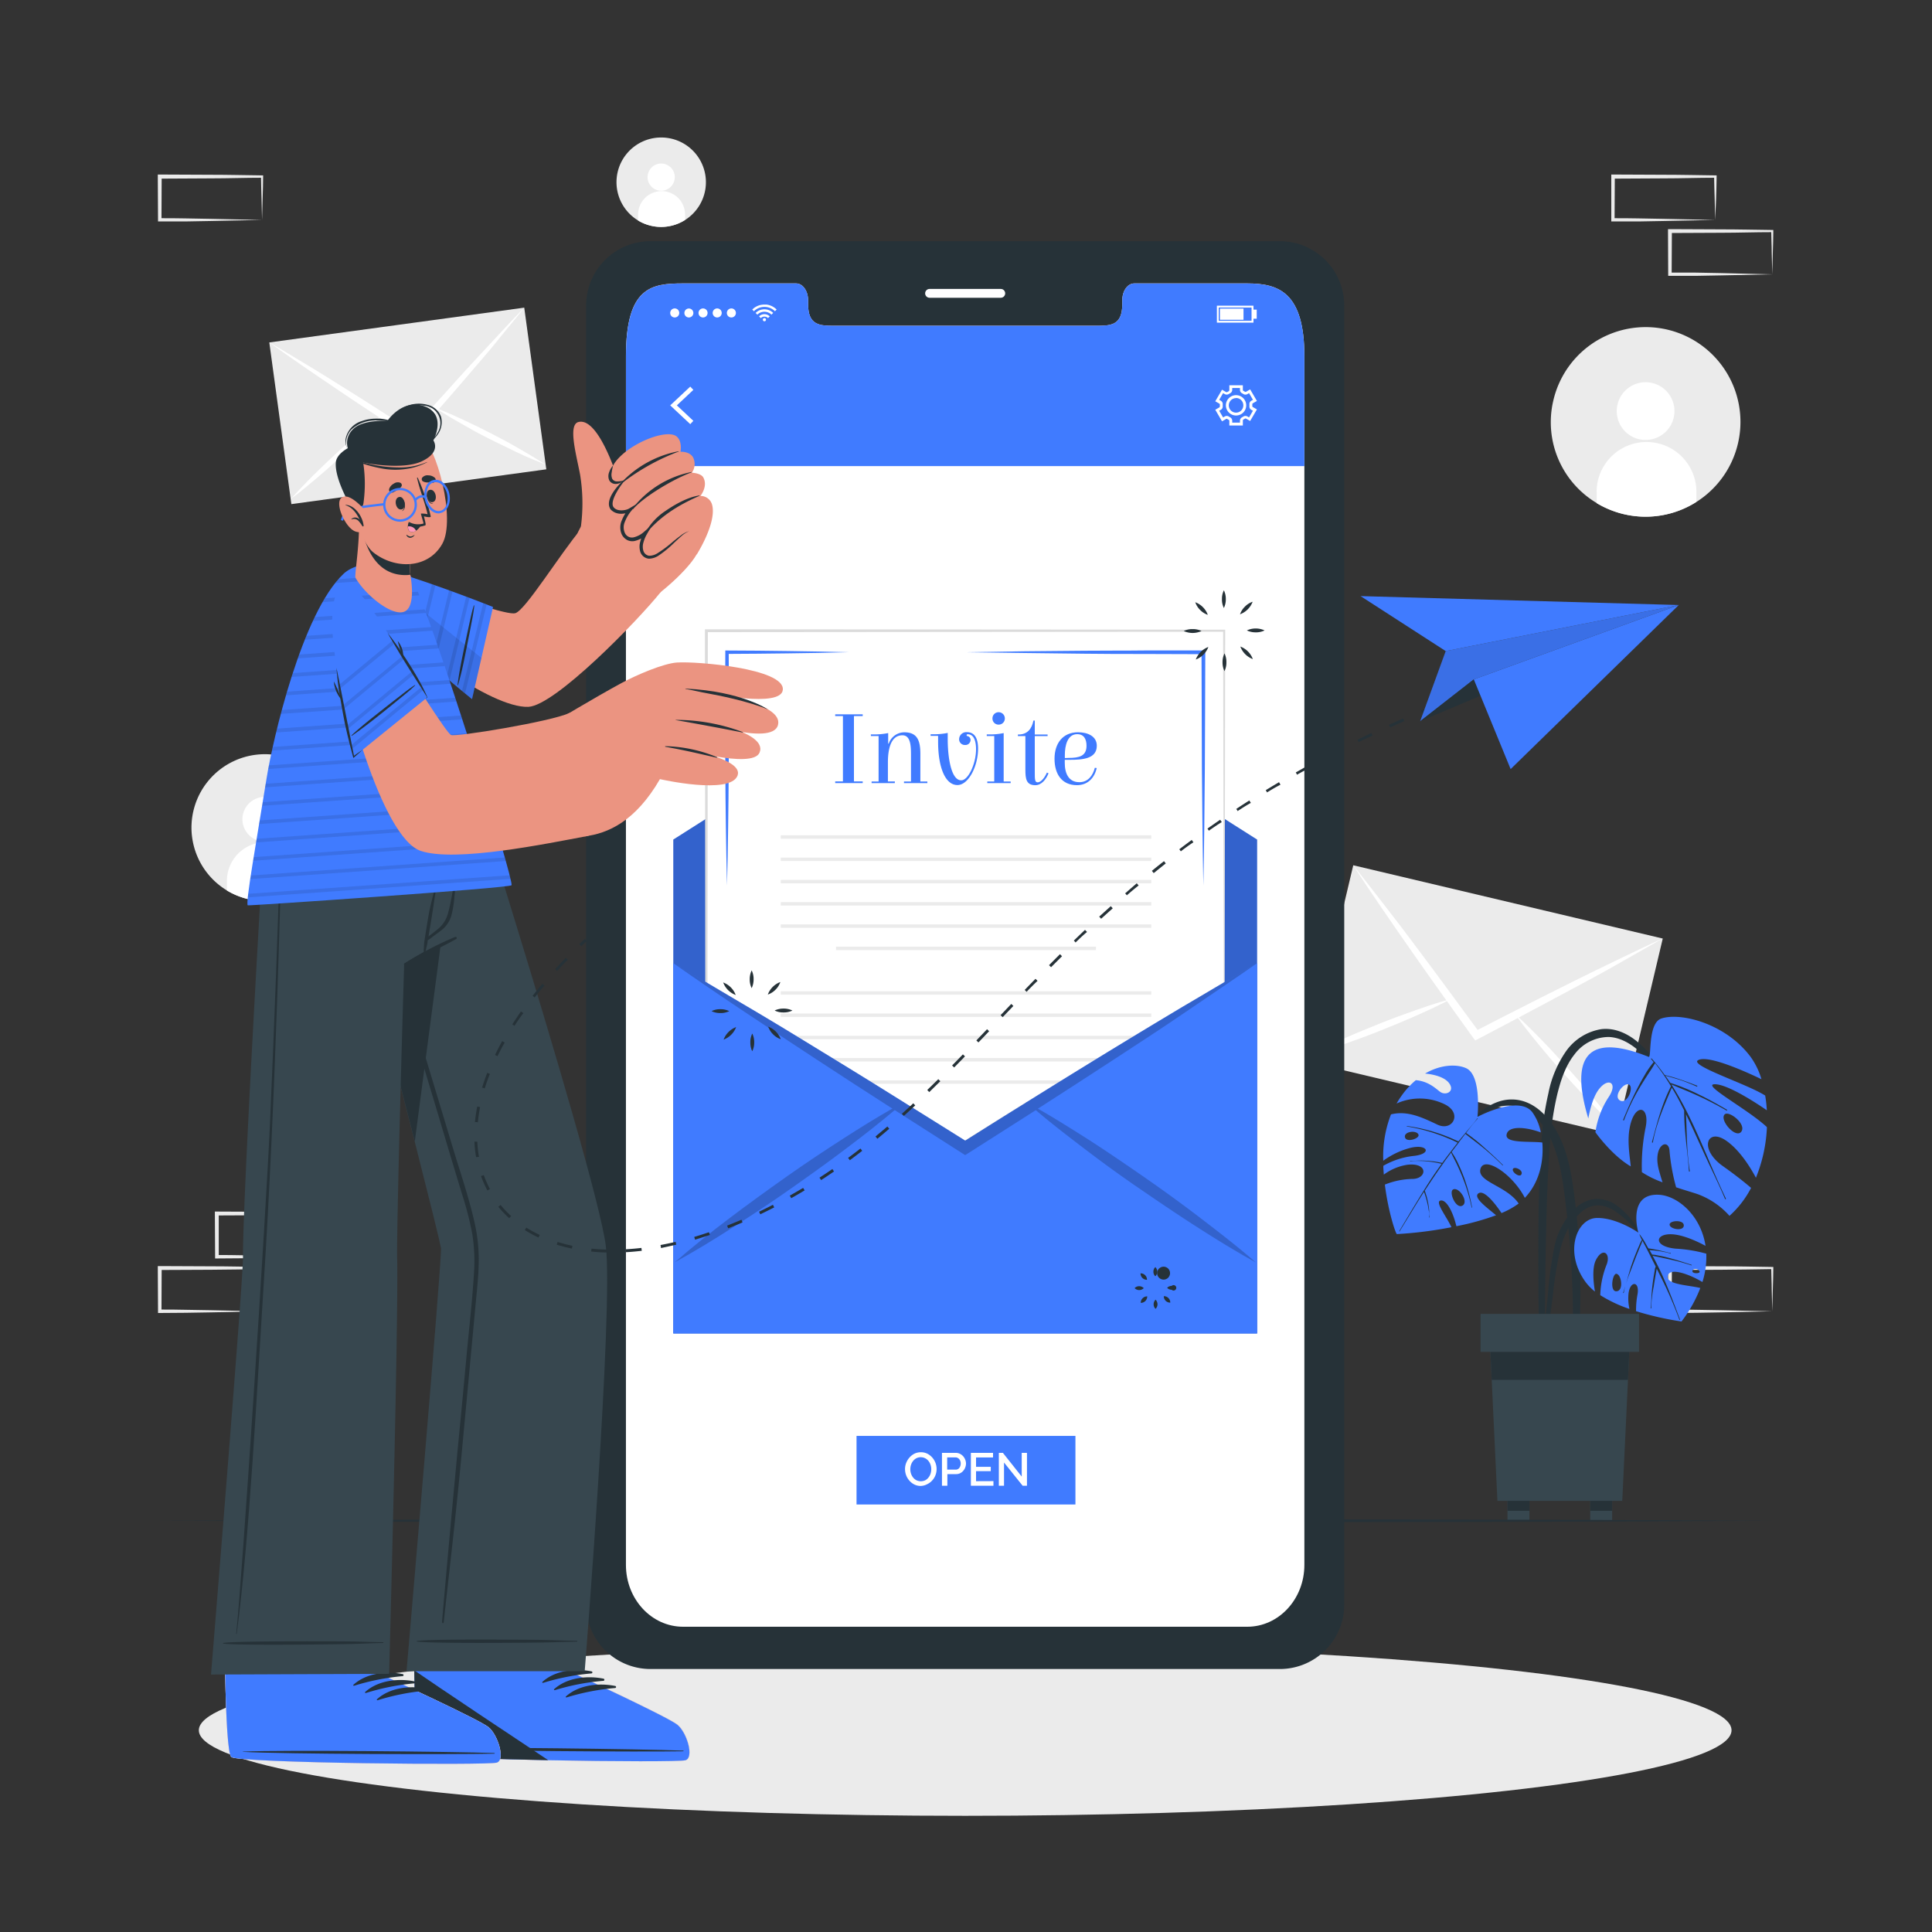 <svg xmlns="http://www.w3.org/2000/svg" viewBox="0 0 500 500"><rect x="0" y="0" width="500" height="500" fill="#333333" stroke="none"/><g id="freepik--background-complete--inject-38"><rect x="72.24" y="83.94" width="66.59" height="42.23" transform="translate(-13.23 15.22) rotate(-7.77)" style="fill:#ebebeb"></rect><path d="M135.68,79.64c-2.32,2.91-4.7,5.72-7,8.59s-4.76,5.65-7.15,8.45-5,5.82-7.52,8.7l-.23.28q-3.33,3.81-6.7,7.63l-.33.36-.41-.26c-2.84-1.85-5.66-3.7-8.49-5.57a2.49,2.49,0,0,1-.3-.19c-3.2-2.11-6.4-4.23-9.59-6.39s-6.1-4.12-9.14-6.21-6.07-4.21-9.08-6.4c3.13,1.8,6.23,3.71,9.33,5.57s6.21,3.8,9.31,5.74q5.16,3.21,10.32,6.53h0q3.87,2.46,7.73,5c2-2.29,4.07-4.58,6.12-6.84,0,0,0,0,0,0,2.73-3,5.45-6.06,8.2-9.06q3.69-4,7.42-8C130.67,84.88,133.14,82.21,135.68,79.64Z" style="fill:#fff"></path><path d="M98.89,107.41l-.07.08c-.3.34-.61.69-.92,1-1.46,1.62-3,3.19-4.52,4.73-1.88,1.89-3.82,3.72-5.78,5.54s-3.94,3.57-6,5.3-4.1,3.44-6.25,5c1.76-2,3.62-3.94,5.5-5.82s3.83-3.72,5.78-5.54,4-3.59,6-5.32c1.62-1.38,3.27-2.75,5-4.05.39-.31.79-.6,1.19-.9Z" style="fill:#fff"></path><path d="M141,120.16c-2.5-1-4.95-2-7.36-3.17s-4.81-2.32-7.19-3.51-4.73-2.48-7-3.8c-1.89-1.06-3.77-2.16-5.6-3.33l-1.18-.75-.08-.06.1,0,1.39.56c2,.79,3.93,1.67,5.87,2.57,2.43,1.12,4.81,2.31,7.18,3.52s4.73,2.47,7,3.79S138.8,118.68,141,120.16Z" style="fill:#fff"></path><rect x="358.14" y="217.64" width="52.2" height="82.31" transform="translate(43.9 573.09) rotate(-76.68)" style="fill:#ebebeb"></rect><path d="M430.3,242.87c-4,2.33-8,4.51-11.94,6.79s-8,4.4-12,6.56q-6.27,3.39-12.54,6.69l-.39.23L382.31,269l-.54.26-.36-.48q-3.68-5.08-7.31-10.2c-.09-.11-.18-.23-.26-.35-2.76-3.86-5.51-7.72-8.23-11.63-2.6-3.71-5.19-7.47-7.77-11.23s-5.13-7.56-7.63-11.42c2.81,3.47,5.53,7.05,8.29,10.58s5.48,7.13,8.18,10.75q4.51,6,9,12.12s0,0,0,0l6.72,9.15c3.35-1.73,6.73-3.48,10.09-5.17,0,0,0,0,0,0q6.73-3.43,13.49-6.8,6-3,12.11-5.93C422.2,246.69,426.24,244.71,430.3,242.87Z" style="fill:#fff"></path><path d="M375.53,258.55l-.12.06-1.51.77c-2.41,1.22-4.85,2.36-7.32,3.44-3,1.34-6.06,2.59-9.12,3.82s-6.14,2.37-9.26,3.46-6.24,2.14-9.44,3c2.94-1.56,5.93-2.94,8.94-4.28s6.07-2.59,9.12-3.82,6.15-2.38,9.27-3.47c2.48-.88,5-1.72,7.53-2.46l1.77-.51Z" style="fill:#fff"></path><path d="M418.47,292c-2.46-2.22-4.8-4.56-7.08-6.93s-4.52-4.8-6.73-7.25-4.36-4.95-6.44-7.5c-1.71-2.07-3.39-4.17-5-6.34q-.53-.69-1-1.38a1,1,0,0,0-.08-.11.48.48,0,0,0,.11.09l1.35,1.26c1.94,1.8,3.79,3.68,5.63,5.57,2.3,2.37,4.51,4.81,6.72,7.26s4.35,4.95,6.44,7.5S416.55,289.29,418.47,292Z" style="fill:#fff"></path><path d="M82.59,325.25l-13.12.28-6.66.11c-2.23.05-4.47,0-6.7.05h-.44v-.45l-.06-11.19v-.5h.5l13.24.06c4.42,0,8.83.11,13.24.17h.28v.27c0,1.9-.09,3.79-.13,5.65Zm0,0-.14-5.66c0-1.86-.11-3.7-.13-5.53l.27.27c-4.41.05-8.82.16-13.24.17l-13.24.06.5-.5,0,11.19-.45-.45c2.18,0,4.36,0,6.55.06l6.58.11Z" style="fill:#ebebeb"></path><path d="M67.82,339.36l-13.12.28-6.66.11c-2.23.05-4.47,0-6.7.05H40.9v-.45l-.06-11.19v-.5h.5l13.24.06c4.41,0,8.83.11,13.24.17h.28v.27c0,1.9-.08,3.79-.13,5.65Zm0,0-.14-5.66c-.05-1.86-.11-3.7-.13-5.53l.27.27c-4.41.05-8.83.16-13.24.17l-13.24.06.5-.5-.05,11.19-.45-.45c2.18,0,4.36,0,6.55.06l6.58.11Z" style="fill:#ebebeb"></path><path d="M283.17,199.57l-13.12.28-6.66.11c-2.23,0-4.47,0-6.7.06h-.44v-.45l-.06-11.19v-.5h.5l13.24.06c4.42,0,8.83.12,13.24.17h.28v.27c0,1.9-.09,3.79-.14,5.66Zm0,0-.14-5.65c0-1.87-.11-3.71-.13-5.54l.27.27c-4.41.06-8.82.16-13.24.17l-13.24.06.5-.5-.05,11.19-.45-.44c2.18,0,4.36,0,6.55.05l6.58.11Z" style="fill:#ebebeb"></path><path d="M268.4,213.68l-13.12.28-6.66.11c-2.23.05-4.47,0-6.7.06h-.44v-.45l-.06-11.19V202h.5l13.24.06c4.41,0,8.83.12,13.24.17h.28v.27c0,1.9-.08,3.79-.13,5.65Zm0,0-.14-5.65c-.05-1.87-.11-3.71-.13-5.54l.27.27c-4.41.06-8.83.16-13.24.17l-13.24.06.5-.5,0,11.19-.45-.44c2.18,0,4.36,0,6.55,0l6.58.11Z" style="fill:#ebebeb"></path><path d="M253.69,199.57l-13.13.28-6.66.11c-2.22,0-4.46,0-6.69.06h-.45v-.45l0-11.19v-.5h.5l13.24.06c4.41,0,8.82.12,13.24.17H254v.27c0,1.9-.09,3.79-.13,5.66Zm0,0-.14-5.65c-.05-1.87-.12-3.71-.14-5.54l.28.27c-4.42.06-8.83.16-13.24.17l-13.24.06.5-.5-.06,11.19-.44-.44c2.18,0,4.35,0,6.54.05l6.58.11Z" style="fill:#ebebeb"></path><path d="M458.66,339.36l-13.13.28-6.66.11c-2.22.05-4.46,0-6.69.05h-.45v-.45l-.05-11.19v-.5h.5l13.24.06c4.41,0,8.83.11,13.24.17h.27v.27c0,1.9-.08,3.79-.13,5.65Zm0,0-.14-5.66c0-1.86-.12-3.7-.13-5.53l.27.27c-4.41.05-8.83.16-13.24.17l-13.24.06.5-.5-.06,11.19-.44-.45c2.18,0,4.36,0,6.54.06l6.58.11Z" style="fill:#ebebeb"></path><path d="M443.89,56.92l-13.13.27-6.66.12c-2.22,0-4.46,0-6.69,0H417v-.44l0-11.19v-.51h.51l13.24.06c4.41,0,8.82.11,13.24.16h.27v.27c0,1.89-.09,3.78-.13,5.65Zm0,0-.14-5.66c-.05-1.86-.12-3.7-.14-5.53l.28.27c-4.42,0-8.83.16-13.24.16l-13.24.07.5-.5-.06,11.19-.44-.45c2.18,0,4.35,0,6.54.05l6.58.12Z" style="fill:#ebebeb"></path><path d="M458.66,71l-13.13.27-6.66.12c-2.22,0-4.46,0-6.69,0h-.45V71l-.05-11.19v-.51h.5l13.24.06c4.41,0,8.83.11,13.24.16h.27v.27c0,1.89-.08,3.78-.13,5.65Zm0,0-.14-5.66c0-1.86-.12-3.7-.13-5.53l.27.27c-4.41,0-8.83.16-13.24.16l-13.24.06.5-.49L432.62,71l-.44-.45c2.18,0,4.36,0,6.54,0l6.58.12Z" style="fill:#ebebeb"></path><path d="M67.82,56.92l-13.12.27L48,57.31c-2.23,0-4.47,0-6.7,0H40.9v-.44l-.06-11.19v-.51h.5l13.24.06c4.41,0,8.83.11,13.24.16h.28v.27c0,1.89-.08,3.78-.13,5.65Zm0,0-.14-5.66c-.05-1.86-.11-3.7-.13-5.53l.27.27c-4.41,0-8.83.16-13.24.16l-13.24.07.5-.5-.05,11.19-.45-.45c2.18,0,4.36,0,6.55.05l6.58.12Z" style="fill:#ebebeb"></path><path d="M413.26,130.21A24.53,24.53,0,1,0,402,103.65,24.36,24.36,0,0,0,413.26,130.21Z" style="fill:#ebebeb"></path><path d="M418.41,106.47a7.47,7.47,0,1,0,7.38-7.55A7.47,7.47,0,0,0,418.41,106.47Z" style="fill:#fff"></path><path d="M413.22,127.13l0,3.08a24.51,24.51,0,0,0,25.8-.32l0-3.07a12.91,12.91,0,0,0-25.81.31Z" style="fill:#fff"></path><path d="M58.75,230.46a19,19,0,0,0,20-.24,19,19,0,1,0-20,.24Z" style="fill:#ebebeb"></path><path d="M62.74,212.09a5.78,5.78,0,1,0,5.71-5.85A5.78,5.78,0,0,0,62.74,212.09Z" style="fill:#fff"></path><path d="M58.73,228.08l0,2.38a19,19,0,0,0,20-.24l0-2.38a10,10,0,0,0-20,.24Z" style="fill:#fff"></path><path d="M165.16,57.07a11.53,11.53,0,0,0,12.16-.15,11.57,11.57,0,1,0-12.16.15Z" style="fill:#ebebeb"></path><path d="M167.59,45.88a3.52,3.52,0,1,0,3.48-3.56A3.53,3.53,0,0,0,167.59,45.88Z" style="fill:#fff"></path><path d="M165.14,55.62l0,1.45a11.53,11.53,0,0,0,12.16-.15l0-1.45a6.08,6.08,0,0,0-12.16.15Z" style="fill:#fff"></path></g><g id="freepik--Shadow--inject-38"><ellipse cx="249.79" cy="447.79" rx="198.33" ry="22.14" style="fill:#ebebeb"></ellipse></g><g id="freepik--Plant--inject-38"><path d="M398.87,295.88A79.43,79.43,0,0,1,400.71,283,28.8,28.8,0,0,1,405.33,272a13.88,13.88,0,0,1,9.06-5.65c3.55-.43,6.88,1.15,9.53,3.39,3.29,2.76,5.81,6.43,8.17,10a120.84,120.84,0,0,1,7.06,12.36.12.12,0,0,1-.21.11,77.94,77.94,0,0,0-6.31-10.33,65.23,65.23,0,0,0-7.27-8.8c-2.44-2.38-5.53-4.6-9.06-4.71a11.13,11.13,0,0,0-8.86,4.56c-2.37,3-3.57,6.81-4.47,10.49a78.61,78.61,0,0,0-1.82,12.31c-.69,8.52-.88,17.09-1.07,25.64q-.16,7.25-.22,14.5l-.06,7.35a45.27,45.27,0,0,1-.28,7.09c-.08.48-.86.43-.94,0a41.86,41.86,0,0,1-.33-6.72q0-3.48-.08-7-.06-6.78-.05-13.55C398.15,314,398.26,304.92,398.87,295.88Z" style="fill:#263238"></path><path d="M411.05,289.46c.45-2.41,1.26-5.55,2.64-7.42,2.46-3.35,5.13-1.89,2.67,1.82a22.28,22.28,0,0,0-3.47,9.16s4.15,5.92,9.15,8.84c-.21-2.28-.85-5.78-.41-9.16,1-7.32,5.39-6.91,4.29-1.09a50.14,50.14,0,0,0-1,11.75,25,25,0,0,0,5.35,2.62c-.29-.84-.59-1.86-.93-3.1-1.77-6.56,2.6-8.6,2.74-4.91a52,52,0,0,0,1.7,9.3c2.4.81,4.39,1.36,5.61,1.79a20.45,20.45,0,0,1,8.2,5.6,25.46,25.46,0,0,0,5.59-7.23c-1.53-1.32-3.94-3.27-7.3-5.64-6.29-4.44-4.1-10.05.89-6.56,3.6,2.51,6.39,7.18,7.66,9.57a39.13,39.13,0,0,0,2.85-13.1c-4.94-4.64-17.16-11.1-13.48-11.1,3.32,0,10.73,4.86,13.45,6.74a32.89,32.89,0,0,0-.42-3.81c-4.65-3-19.77-7.79-17.36-9.16,2.65-1.5,13.2,3.39,16.39,4.93a19.09,19.09,0,0,0-2.8-5.78c-6.43-8.61-18-11.58-23.08-9.94-3.58,1.16-2.53,10.25-3.3,9.94C412.3,267.73,405.76,271.82,411.05,289.46Zm35.24-1c1-1.23,5.74,2.39,4.38,4.38S445,290,446.29,288.46Zm-24.65-7.74c1.24.79-.59,5.37-2.51,4C417.5,283.52,420.39,279.92,421.64,280.72Z" style="fill:#407BFF"></path><path d="M423.52,282.12c.65-1.28,1.33-2.56,2.07-3.79a21.9,21.9,0,0,1,2.37-3.44c-.2-.26-.4-.51-.61-.76s.06-.24.15-.14c.24.27.47.55.7.83a.19.19,0,0,1,.1.12c.89,1.06,1.73,2.16,2.53,3.28a37.53,37.53,0,0,1,4.17,1.21c1.41.47,2.81,1,4.18,1.54.15.06.07.3-.07.23-1.36-.6-2.73-1.18-4.14-1.65s-2.69-.8-4-1.18c.44.62.87,1.24,1.29,1.88a49.23,49.23,0,0,1,7.38,3c2.5,1.18,4.9,2.56,7.29,3.94.13.08,0,.29-.13.21a81.43,81.43,0,0,0-7.25-3.75c-2.31-1.08-4.7-2-7-3,5.87,9.16,9.4,19.73,14.1,29.52.07.15-.15.26-.21.12-1.44-3.43-3.09-6.78-4.66-10.15-1.4-3-2.77-6.08-4.18-9.12-.41-.88-.84-1.77-1.27-2.65.26,4.89.16,9.87,1,14.71a.12.12,0,1,1-.24,0c-.34-5.23-1.26-10.37-1.23-15.63,0,0,0-.05,0-.07-1-2-2-4-3.2-5.89-1.95,4.58-4,9.23-4.9,14.15,0,.15-.27.08-.23-.08,1.32-4.93,2.55-9.86,4.92-14.42a55.48,55.48,0,0,0-4.13-6c-.66,1.22-1.49,2.37-2.23,3.53s-1.44,2.28-2.11,3.45a49.66,49.66,0,0,0-3.67,7.77c-.06.14-.3.07-.24-.08C421.1,287.28,422.24,284.66,423.52,282.12Z" style="fill:#263238"></path><path d="M377.24,293.27c3.76-3.78,8.14-8.74,14-8.73,5.62,0,9.75,4.53,12.13,9.2,2.48,4.88,3.38,10.41,4.08,15.79a190.76,190.76,0,0,1,1.49,19.41c.1,3.6.09,7.21,0,10.81a71.22,71.22,0,0,1-.83,10.92c-.1.58-1,.6-1.07,0-.17-3-.05-6.08,0-9.12s0-6-.14-9c-.22-6.05-.66-12.09-1.37-18.1-.62-5.25-1.12-10.64-2.69-15.71-1.41-4.58-4.07-9.81-8.71-11.82-6.32-2.74-12.5,2.27-16.65,6.5C377.32,293.53,377.13,293.38,377.24,293.27Z" style="fill:#263238"></path><path d="M358,301.71h0c0,.77.08,1.53.13,2.28a13.66,13.66,0,0,1,6.17-2.56c5.35-.57,5,3.5,1.44,3.67a20.29,20.29,0,0,0-7.34,1.47c.87,7.06,2.81,12.74,3.11,12.81a103.36,103.36,0,0,0,14.13-1.78c-1.33-2.84-4.36-6.6-2.82-6.9s3.23,3,4.09,6.64a66.56,66.56,0,0,0,10.27-2.83c-2.35-2-6-4.57-4.59-5.65s4.27,2.49,6,5.08a20.57,20.57,0,0,0,4.44-2.47c-3.17-4.66-10.89-5.61-9.88-9s8.23,1.3,11.48,7.53c3.81-4,4.92-9.54,4.52-14.32-3.32-.39-9.7.31-9.24-2.07s5.08-1.93,8.85-.54a13.22,13.22,0,0,0-2.21-5.25c-3.5-4.49-14.18,1.22-14.18,1.22s1.14-10.73-2.93-12.59c-2.34-1.06-6.48-1.05-10.64,1.39,2.33.2,5.15.93,6.28,2.55,1.45,2.06-.84,3.19-2.29,2.23-1-.67-2.93-2.79-6.38-3.07a21,21,0,0,0-3.85,4.26c-.4.56-.76,1.14-1.13,1.78a14.66,14.66,0,0,1,12.5.22c4.63,2.3,2,7.11-1.94,5.24s-7.77-3.7-12-2.65a29.82,29.82,0,0,0-2,12,20.72,20.72,0,0,1,6.85-3.29c4.6-1.21,6,1.54.94,2.05A20.26,20.26,0,0,0,358,301.71Zm5.6-7.39c-.32-1.49,2.95-1.92,3.49-.71C367.55,294.64,363.92,295.81,363.61,294.32Zm27.92,8.26c.31-.82,2.49.11,2.29,1.12C393.55,305.06,391.23,303.39,391.53,302.58Zm-15.41,5.23c1.59-.64,4.07,3.32,2.34,4.22S374.82,308.33,376.12,307.81Z" style="fill:#407BFF"></path><path d="M362.14,318.58c2.4-4,4.77-8,7.29-12,1.17-1.83,2.4-3.63,3.67-5.39l-.57-.13-.95-.19c-.74-.13-1.48-.23-2.23-.31s-1.4-.11-2.1-.12a11.29,11.29,0,0,0-2.25.12c-.09,0-.11-.12,0-.12.75,0,1.52-.06,2.27-.08s1.45,0,2.18.06,1.36.11,2,.21c.38.06.75.12,1.12.2a5.32,5.32,0,0,1,.67.14q2-2.69,4-5.25a47.51,47.51,0,0,0-13.12-4.19c-.08,0-.05-.13,0-.12a44.22,44.22,0,0,1,13.31,4c.77-.94,1.54-1.88,2.32-2.81s1.79-2.06,2.58-3.17c.05-.07.15,0,.09.07a47.78,47.78,0,0,0-3,3.72s0,0,0,0a46,46,0,0,1,4.88,3.92q2.4,2.12,4.67,4.38c0,.05,0,.14-.09.08q-2.24-2.22-4.66-4.25c-1.62-1.34-3.33-2.58-5-3.91,0,0,0,0,0,0-.37.5-.74,1-1.12,1.47l-.56.74,0,.05c-.63.81-1.25,1.63-1.86,2.44a20.23,20.23,0,0,1,1.85,3.35c.54,1.13,1,2.3,1.44,3.47a51.44,51.44,0,0,1,2,7.52c0,.07-.11.11-.12,0a43.81,43.81,0,0,0-2.18-7.36c-.47-1.23-1-2.43-1.55-3.62s-1.1-2.12-1.57-3.22c-.53.71-1.07,1.43-1.6,2.16-.15.21-.29.42-.45.63,0,.05,0,.11-.05.11h0c-1.65,2.3-3.22,4.66-4.74,7a2.16,2.16,0,0,1,.2.52c.1.29.19.58.28.87.17.59.31,1.19.42,1.79s.18,1.13.24,1.71a15.68,15.68,0,0,0,.14,1.94c0,.09-.13.1-.12,0a6.15,6.15,0,0,0-.13-1.81c-.09-.62-.2-1.24-.35-1.85s-.27-1.1-.44-1.64c-.08-.27-.17-.54-.26-.81s-.12-.29-.17-.44c-.71,1.12-1.42,2.24-2.11,3.37-1.38,2.25-2.75,4.5-4.13,6.74C362.25,318.79,362.07,318.69,362.14,318.58Z" style="fill:#263238"></path><path d="M399.12,349.37c.07-2.27.43-4.56.67-6.82l.75-6.81a101.64,101.64,0,0,1,1.75-13.14,19.15,19.15,0,0,1,5.35-9.83,8.76,8.76,0,0,1,5.24-2.5,9.08,9.08,0,0,1,5.57,1.72,19.6,19.6,0,0,1,4.68,4.93,49.4,49.4,0,0,1,3.65,5.93c0,.08-.08.12-.13,0a30.35,30.35,0,0,0-7.89-8.85,9.39,9.39,0,0,0-5-2.07A6.74,6.74,0,0,0,409,313.9c-2.65,2.31-4.18,5.7-5.09,9a90.6,90.6,0,0,0-2,12.14c-.32,2.4-.63,4.81-.94,7.21s-.52,4.85-1,7.21A.4.4,0,0,1,399.12,349.37Z" style="fill:#263238"></path><path d="M410.3,331.72a12.81,12.81,0,0,0,2.47,2.53c-.37-2.22-.82-6.16.3-8.26,1.73-3.26,3.79-1.63,2.76,1.2a23,23,0,0,0-1.68,8,35,35,0,0,0,7.55,3.56,12.57,12.57,0,0,1-.25-3.88c.35-3.49,3-3.42,2.32.2a22,22,0,0,0-.36,4.26A79.21,79.21,0,0,0,435.17,342a34.6,34.6,0,0,0,4.87-8.67c-2.83-.71-8.57-.87-8.45-2.89.16-2.73,5.72-.63,9,1.35a22,22,0,0,0,1-7.34,36.94,36.94,0,0,0-7.82-1.29c-5.84-.51-5.55-3.82-1.32-3.74,3.12.06,7.07,2,8.94,3-1.22-7.94-7.28-13-12.13-13.22C421.05,308.84,424,319,424,319s-5.53-3.89-10.75-3.79S404.72,324,410.3,331.72ZM432.1,317c-.18-1.14,3.47-1.42,3.65,0C436,318.73,432.29,318.2,432.1,317ZM438,329c-.08-.75,1.49-.88,1.85.06C440.06,329.63,438,329.69,438,329Zm-19.61.69c1.23.17,1.93,4.57-.18,4.49C416.56,334.07,417.32,329.5,418.36,329.65Z" style="fill:#407BFF"></path><path d="M420.07,334.54c.2-.55.38-1.11.55-1.67-.16.57-.3,1.14-.4,1.71C420.2,334.69,420,334.64,420.07,334.54Z" style="fill:#263238"></path><path d="M422.22,327.47c.38-1.13.81-2.25,1.25-3.35.24-.59.48-1.18.74-1.76a7.43,7.43,0,0,1,.72-1.47,12.22,12.22,0,0,1-.66-1.43,0,0,0,0,1,.08,0,17.53,17.53,0,0,1,1.59,2.46c.23.39.44.78.66,1.17a12.76,12.76,0,0,1,1.38.21c.49.09,1,.19,1.46.3l1.45.34c.49.11,1,.27,1.45.35.12,0,.07.19,0,.15a8.82,8.82,0,0,0-1.53-.4c-.47-.1-.93-.18-1.41-.25s-.95-.13-1.43-.18l-1.08-.08c.2.34.4.68.59,1l.09.17a4.68,4.68,0,0,1,1.17.14l1.26.24c.85.19,1.7.39,2.54.63,1.77.49,3.51,1.06,5.25,1.63.1,0,0,.17-.06.14a50.1,50.1,0,0,0-5.27-1.46l-2.51-.56-1.26-.26a8,8,0,0,1-1-.22c.89,1.66,1.74,3.35,2.52,5.07,1.69,3.74,3.12,7.6,4.57,11.44,0,.1-.12.16-.15.07a105.78,105.78,0,0,0-4.86-11.2l-1-2-.09.4-.24,1.37c-.15.91-.31,1.82-.44,2.73a31.1,31.1,0,0,0-.66,5.67c0,.12-.18.11-.16,0a25.43,25.43,0,0,0,.2-2.76c.06-.95.13-1.91.24-2.86s.23-1.83.38-2.74l.24-1.37a2.6,2.6,0,0,1,.26-1l-1.44-2.87c-.45-.9-.91-1.8-1.38-2.69l-.62-1.14a11,11,0,0,1-.54,1.38l-.63,1.54c-.47,1.14-.91,2.29-1.34,3.44-.62,1.64-1.3,3.31-1.81,5C421.24,330.81,421.66,329.11,422.22,327.47Z" style="fill:#263238"></path><path d="M420.62,332.87l.12-.39Z" style="fill:#263238"></path><polygon points="385.47 344.95 386.05 357.1 387.53 388.42 419.84 388.42 421.32 357.1 421.89 344.95 385.47 344.95" style="fill:#37474f"></polygon><polygon points="385.47 344.95 386.05 357.1 421.32 357.1 421.89 344.95 385.47 344.95" style="fill:#263238"></polygon><rect x="383.18" y="340.04" width="41.01" height="9.83" transform="translate(807.36 689.9) rotate(180)" style="fill:#37474f"></rect><rect x="411.55" y="388.42" width="5.67" height="5.14" style="fill:#37474f"></rect><rect x="411.55" y="388.42" width="5.67" height="2.57" style="fill:#263238"></rect><rect x="390.14" y="388.42" width="5.67" height="5.14" style="fill:#37474f"></rect><rect x="390.14" y="388.42" width="5.67" height="2.57" style="fill:#263238"></rect></g><g id="freepik--Floor--inject-38"><polygon points="39.97 393.56 92.48 393.32 144.99 393.23 250 393.07 355.01 393.23 407.52 393.32 460.03 393.56 407.52 393.81 355.01 393.9 250 394.06 144.99 393.9 92.48 393.81 39.97 393.56" style="fill:#263238"></polygon></g><g id="freepik--Device--inject-38"><path d="M331.37,62.42H168.2a16.66,16.66,0,0,0-16.51,16.82V415.13a16.67,16.67,0,0,0,16.51,16.81H331.37a16.68,16.68,0,0,0,16.52-16.81V79.24A16.67,16.67,0,0,0,331.37,62.42Zm6.19,342.32c0,8.84-6.62,16-14.78,16h-146c-8.18,0-14.8-7.16-14.8-16V92c0-18,6.62-18.89,14.8-18.89h29.25c1.7,0,3.09,1.93,3.09,4.32v1c0,5.6,3.07,5.62,6.83,5.62h67.62c3.8,0,6.85,0,6.85-5.62v-1c0-2.39,1.37-4.32,3.1-4.32h29.24c8.16,0,14.78,2.39,14.78,18.89Z" style="fill:#263238"></path><path d="M337.57,92.24V405c0,8.84-6.62,16-14.78,16h-146c-8.18,0-14.8-7.15-14.8-16V92.24c0-18,6.62-18.89,14.8-18.89h29.25c1.7,0,3.09,1.94,3.09,4.33v1c0,5.61,3.07,5.63,6.83,5.63H283.6c3.8,0,6.85,0,6.85-5.63v-1c0-2.39,1.37-4.33,3.1-4.33h29.24C331,73.35,337.57,75.75,337.57,92.24Z" style="fill:#fff"></path><path d="M337.57,92.25v28.37H162V92.25c0-18,6.62-18.89,14.8-18.89h29.25c1.7,0,3.09,1.93,3.09,4.32v1c0,5.6,3.07,5.62,6.83,5.62H283.6c3.8,0,6.85,0,6.85-5.62v-1c0-2.39,1.37-4.32,3.1-4.32h29.24C331,73.36,337.57,75.75,337.57,92.25Z" style="fill:#407BFF"></path><path d="M259,77.06H240.56a1.14,1.14,0,0,1-1.13-1.14h0a1.14,1.14,0,0,1,1.13-1.14H259a1.14,1.14,0,0,1,1.14,1.14h0A1.14,1.14,0,0,1,259,77.06Z" style="fill:#fff"></path><g id="freepik--u5Zjqx--inject-38"><path d="M201,80.1l-.28.29a1.21,1.21,0,0,0-.16.16,3.85,3.85,0,0,0-5.45,0l-.15-.16-.28-.28h0l0,0,.36-.32a4.37,4.37,0,0,1,.82-.52,4.32,4.32,0,0,1,1.1-.37l.55-.07H198l.37,0a3.84,3.84,0,0,1,1,.24,3.26,3.26,0,0,1,.68.32,4.18,4.18,0,0,1,.65.45l.3.27Z" style="fill:#fff"></path><path d="M196,81.43l-.45-.44a3.11,3.11,0,0,1,1.82-.91,3.21,3.21,0,0,1,2.73.9l-.45.45a2.6,2.6,0,0,0-3.65,0Z" style="fill:#fff"></path><path d="M199.21,81.88l-.44.44a1.31,1.31,0,0,0-.94-.38,1.27,1.27,0,0,0-.93.39l-.45-.45A1.94,1.94,0,0,1,199.21,81.88Z" style="fill:#fff"></path><path d="M198.24,82.73a.41.41,0,1,1-.41-.4A.4.4,0,0,1,198.24,82.73Z" style="fill:#fff"></path></g><path d="M173.45,81a1.17,1.17,0,1,1,1.16,1.16A1.16,1.16,0,0,1,173.45,81Z" style="fill:#fff"></path><path d="M177.12,81a1.16,1.16,0,1,1,1.16,1.16A1.16,1.16,0,0,1,177.12,81Z" style="fill:#fff"></path><path d="M180.78,81a1.17,1.17,0,1,1,1.16,1.16A1.16,1.16,0,0,1,180.78,81Z" style="fill:#fff"></path><path d="M184.44,81a1.17,1.17,0,1,1,1.17,1.16A1.17,1.17,0,0,1,184.44,81Z" style="fill:#fff"></path><path d="M188.11,81a1.17,1.17,0,1,1,1.16,1.16A1.16,1.16,0,0,1,188.11,81Z" style="fill:#fff"></path><path d="M324.4,83.5h-9.47V79.11h9.47Zm-9-.48h8.5V79.59h-8.5Z" style="fill:#fff"></path><rect x="315.71" y="79.86" width="6.11" height="2.9" style="fill:#fff"></rect><rect x="324.4" y="80.13" width="0.84" height="2.35" style="fill:#fff"></rect><polygon points="178.64 109.77 173.45 104.91 178.64 100.05 179.44 100.9 175.17 104.91 179.44 108.91 178.64 109.77" style="fill:#fff"></polygon><path d="M321.65,110.12h-3.5V108.9a.28.28,0,0,0-.15-.24,3.64,3.64,0,0,1-.39-.23.29.29,0,0,0-.3,0l-1.05.61-1.75-3,1.06-.61a.3.3,0,0,0,.13-.26c0-.08,0-.15,0-.22s0-.15,0-.22a.31.31,0,0,0-.13-.27l-1.06-.61,1.75-3,1.05.61a.28.28,0,0,0,.29,0l.4-.22a.29.29,0,0,0,.15-.25V99.7h3.5v1.21a.29.29,0,0,0,.15.25,3.61,3.61,0,0,1,.39.22.3.3,0,0,0,.3,0l1.05-.61,1.75,3-1.06.6a.27.27,0,0,0-.13.27v.44a.26.26,0,0,0,.13.26l1.06.61-1.75,3-1.06-.61a.28.28,0,0,0-.29,0,3.64,3.64,0,0,1-.39.23.28.28,0,0,0-.15.24Zm-2.75-.75h2v-.47a1,1,0,0,1,.56-.91,3.37,3.37,0,0,0,.32-.19,1,1,0,0,1,1.08,0l.4.23,1-1.73-.41-.23a1,1,0,0,1-.5-1v-.37a1,1,0,0,1,.51-1l.4-.23-1-1.73-.4.23a1,1,0,0,1-1.08,0,1.65,1.65,0,0,0-.32-.18,1,1,0,0,1-.56-.92v-.46h-2v.46a1,1,0,0,1-.57.92,2.58,2.58,0,0,0-.32.18,1,1,0,0,1-1.07,0l-.41-.23-1,1.73.4.23a1,1,0,0,1,.51,1v.37a1,1,0,0,1-.51,1l-.4.23,1,1.73.41-.23a1,1,0,0,1,1.08,0,3.37,3.37,0,0,0,.32.19,1,1,0,0,1,.56.91Zm1-1.84a2.63,2.63,0,1,1,2.62-2.62A2.62,2.62,0,0,1,319.9,107.53Zm0-4.5a1.88,1.88,0,1,0,1.87,1.88A1.88,1.88,0,0,0,319.9,103Z" style="fill:#fff"></path><rect x="221.67" y="371.61" width="56.65" height="17.75" style="fill:#407BFF"></rect><path d="M238.3,384.56a3.65,3.65,0,0,1-1.66-.37,4.14,4.14,0,0,1-1.29-1,4.46,4.46,0,0,1-.84-1.39,4.61,4.61,0,0,1-.29-1.59,4.26,4.26,0,0,1,.31-1.63,4.58,4.58,0,0,1,.86-1.39,4.28,4.28,0,0,1,1.3-1,3.85,3.85,0,0,1,1.63-.35,3.69,3.69,0,0,1,1.67.37,4.34,4.34,0,0,1,1.28,1,4.5,4.5,0,0,1,.83,1.38,4.55,4.55,0,0,1,.29,1.58,4.49,4.49,0,0,1-.3,1.63,4.3,4.3,0,0,1-.86,1.37,4.08,4.08,0,0,1-1.3.95A3.74,3.74,0,0,1,238.3,384.56Zm-2.71-4.32a3.48,3.48,0,0,0,.19,1.16,3.13,3.13,0,0,0,.55,1,2.59,2.59,0,0,0,.85.69,2.68,2.68,0,0,0,2.28,0,2.64,2.64,0,0,0,.84-.72,3.05,3.05,0,0,0,.53-1,3.66,3.66,0,0,0,.18-1.13,3.5,3.5,0,0,0-.19-1.17,3.19,3.19,0,0,0-.55-1,2.69,2.69,0,0,0-.85-.68,2.54,2.54,0,0,0-2.26,0,2.77,2.77,0,0,0-.85.7,3.38,3.38,0,0,0-.54,1A3.67,3.67,0,0,0,235.59,380.24Z" style="fill:#fff"></path><path d="M243.78,384.5V376h3.58a2.36,2.36,0,0,1,1.06.24,2.77,2.77,0,0,1,.84.63,2.87,2.87,0,0,1,.54.89,2.75,2.75,0,0,1,.2,1,2.82,2.82,0,0,1-.19,1,2.6,2.6,0,0,1-.52.88,2.4,2.4,0,0,1-.81.63,2.25,2.25,0,0,1-1,.23h-2.3v3Zm1.35-4.16h2.22a1.14,1.14,0,0,0,.52-.12,1.06,1.06,0,0,0,.4-.33,1.76,1.76,0,0,0,.27-.51,2.08,2.08,0,0,0,.09-.63,1.67,1.67,0,0,0-.11-.65,1.48,1.48,0,0,0-.3-.5,1.34,1.34,0,0,0-.43-.32,1.17,1.17,0,0,0-.51-.11h-2.15Z" style="fill:#fff"></path><path d="M257.1,383.31v1.19h-5.84V376H257v1.19h-4.4v2.42h3.81v1.12H252.6v2.6Z" style="fill:#fff"></path><path d="M259.84,378.5v6H258.5V376h1.05l4.87,6.14V376h1.36v8.51h-1.12Z" style="fill:#fff"></path></g><g id="freepik--Invitation--inject-38"><polygon points="325.34 345.09 174.25 345.09 174.25 217.28 249.78 169.31 325.34 217.28 325.34 345.09" style="fill:#407BFF"></polygon><polygon points="325.34 345.09 174.25 345.09 174.25 217.28 249.78 169.31 325.34 217.28 325.34 345.09" style="opacity:0.2"></polygon><rect x="182.77" y="163.23" width="134.05" height="172.08" style="fill:#fff"></rect><path d="M316.82,335.31l-134,.23h-.24v-.23l-.14-172.08v-.37h.38l134,.1h.26v.27Zm0,0-.27-172.08.27.26-134,.11.37-.37L183,335.31l-.23-.24Z" style="fill:#dbdbdb"></path><path d="M311.43,269.4q.19,7.55.29,15.08c0,5,.15,10.06.15,15.09l.06,15.08-.06,15.09v.44h-.44c-5.26,0-10.52-.08-15.78-.14s-10.52-.17-15.78-.3c5.26-.13,10.52-.25,15.78-.3s10.52-.14,15.78-.14l-.44.44-.06-15.09.06-15.08c0-5,.1-10.06.15-15.09S311.3,274.43,311.43,269.4Z" style="fill:#407BFF"></path><path d="M188.15,229.14q-.19-7.54-.29-15.09c-.05-5-.15-10.05-.15-15.08l-.06-15.09.06-15.08v-.45h.44c5.26,0,10.52.08,15.78.14s10.52.17,15.78.3c-5.26.13-10.52.25-15.78.3s-10.52.14-15.78.14l.44-.44.06,15.08L188.59,199c0,5-.1,10.06-.15,15.08S188.28,224.11,188.15,229.14Z" style="fill:#407BFF"></path><path d="M249.87,168.8l15.39-.25,15.39-.14c5.13-.06,10.26,0,15.39-.07l15.39,0h.5v.5l-.05,15.08L311.81,199c-.08,10.06-.17,20.11-.38,30.17-.21-10.06-.3-20.11-.38-30.17L311,183.88l-.05-15.08.5.5L296,169.25c-5.13,0-10.26,0-15.39-.07L265.26,169Z" style="fill:#407BFF"></path><path d="M249.71,329.74c-10.26.19-20.52.29-30.78.36s-20.52.08-30.78.13h-.49v-.49l0-17.59.06-17.58.14-17.59.26-17.58.26,17.58.14,17.59.06,17.58,0,17.59-.49-.49c10.26.05,20.52,0,30.78.12S239.45,329.55,249.71,329.74Z" style="fill:#407BFF"></path><path d="M216.15,185.31v-.44h7.12v.44H221v16.92h2.27v.43h-7.12v-.43h2V185.31Z" style="fill:#407BFF"></path><path d="M231.57,202.66h-6v-.41h1.81V190.48h-2v-.41H226a18.55,18.55,0,0,0,3.86-.35v2.73H230a4.3,4.3,0,0,1,4.05-2.93c3.4,0,4.14,2.22,4.14,5.62v7.11H240v.41h-6.05v-.41h1.81v-6.73c0-2.22,0-5.23-2.22-5.23-3.12,0-3.75,3.89-3.75,7v4.95h1.81Z" style="fill:#407BFF"></path><path d="M252.6,193.9c0-1.91-.47-3.88-2.16-3.88-.17,0-.28.08-.28.24s.09.22.25.25a1,1,0,0,1,.77,1,1.33,1.33,0,0,1-1.45,1.29,1.47,1.47,0,0,1-1.51-1.51,1.86,1.86,0,0,1,2-1.81c2.27,0,2.9,2,2.9,4.27,0,4.52-2.46,9.42-5.34,9.42-3.12,0-5-4.52-5-11.2v-1.53h-1.94v-.41h.57a18.49,18.49,0,0,0,3.86-.35v1.67c0,4.54.85,10.59,3.48,10.59C250.55,202,252.6,197.68,252.6,193.9Z" style="fill:#407BFF"></path><path d="M259.75,202.25h1.81v.41h-6.05v-.41h1.8V190.48h-1.94v-.41h.57a18,18,0,0,0,3.81-.35Zm-1.31-17.93a1.6,1.6,0,0,1,1.61,1.62,1.58,1.58,0,0,1-1.61,1.59,1.56,1.56,0,0,1-1.59-1.59A1.58,1.58,0,0,1,258.44,184.32Z" style="fill:#407BFF"></path><path d="M267.8,199.79c0,1.86,0,2.68.74,2.68,1,0,2-1.56,2.39-2.52l.43.17c-.6,1.53-1.78,3.09-3.42,3.09-2.35,0-2.57-1.67-2.57-4v-8.71h-1.94v-.41h.19c2.21,0,3.42-1.42,3.83-3.61h.35v3.61h3.32v.41H267.8Z" style="fill:#407BFF"></path><path d="M283.85,193c0,3.36-3.61,3.64-7,3.64h-1.29v.79c0,2.74,1,5,3.78,5,2.24,0,3.5-1.72,4-3.72l.49.06c-.58,2.57-2.33,4.43-5.12,4.43-3.94,0-5.8-2.9-5.8-6.84s2.11-6.85,6.1-6.85C281.52,189.52,283.85,190.54,283.85,193Zm-7.31,3.15c2.71,0,4.65-.44,4.65-3.15,0-1.73-.68-3-2.41-3-2.51,0-3.2,2.9-3.2,5.42v.77Z" style="fill:#407BFF"></path><rect x="202.06" y="216.18" width="95.89" height="0.89" style="fill:#ebebeb"></rect><rect x="202.06" y="221.94" width="95.89" height="0.89" style="fill:#ebebeb"></rect><rect x="202.06" y="227.71" width="95.89" height="0.89" style="fill:#ebebeb"></rect><rect x="202.06" y="233.47" width="95.89" height="0.89" style="fill:#ebebeb"></rect><rect x="202.06" y="239.23" width="95.89" height="0.89" style="fill:#ebebeb"></rect><rect x="216.36" y="245" width="67.27" height="0.89" style="fill:#ebebeb"></rect><rect x="202.06" y="256.53" width="95.89" height="0.89" style="fill:#ebebeb"></rect><rect x="202.06" y="262.29" width="95.89" height="0.89" style="fill:#ebebeb"></rect><rect x="202.06" y="268.06" width="95.89" height="0.89" style="fill:#ebebeb"></rect><rect x="202.06" y="273.82" width="95.89" height="0.89" style="fill:#ebebeb"></rect><rect x="202.06" y="279.59" width="95.89" height="0.89" style="fill:#ebebeb"></rect><path d="M325.34,249.27v95.82H174.25V249.27c6.48,3.67,12.86,7.53,19.28,11.3s12.8,7.67,19.15,11.57q10.62,6.47,21.22,13.11l.22-.13c-.06,0-.11.11-.18.16q7.94,4.94,15.86,9.91c5.27-3.31,10.55-6.65,15.84-9.91-.07,0-.11-.12-.18-.16a1.2,1.2,0,0,0,.23.11q10.57-6.6,21.21-13.11,9.53-5.82,19.13-11.55C312.47,256.8,318.85,252.94,325.34,249.27Z" style="fill:#407BFF"></path><g style="opacity:0.2"><path d="M325.34,249.27c-6.11,4.29-12.32,8.39-18.47,12.61s-12.41,8.26-18.65,12.35q-9.78,6.39-19.59,12.68l-.59.41q-8.67,5.55-17.4,11.09l-.86.53-.84-.53q-8.72-5.54-17.38-11.11c-.2-.12-.41-.25-.61-.39q-9.84-6.3-19.61-12.71c-6.21-4.06-12.43-8.19-18.63-12.32s-12.36-8.32-18.46-12.61c6.48,3.67,12.86,7.53,19.28,11.3s12.8,7.67,19.15,11.57q10.62,6.47,21.22,13.11s0,0,0,0q7.94,4.94,15.86,9.91c5.27-3.31,10.55-6.65,15.84-9.91,0,0,0,0,.05,0q10.57-6.6,21.21-13.11,9.53-5.82,19.13-11.55C312.47,256.8,318.85,252.94,325.34,249.27Z"></path><path d="M234.12,285.12c-.06,0-.11.11-.18.16-.79.68-1.59,1.36-2.38,2-3.79,3.2-7.67,6.26-11.62,9.23-4.81,3.68-9.73,7.19-14.68,10.69s-10,6.83-15.06,10.1-10.26,6.46-15.59,9.39c4.58-4,9.35-7.76,14.16-11.41s9.75-7.2,14.68-10.69,10-6.85,15.09-10.12c4.06-2.61,8.19-5.17,12.41-7.58,1-.57,2-1.11,3-1.66Z"></path><path d="M325,326.71c-5.33-2.93-10.5-6.13-15.58-9.39s-10.1-6.68-15.09-10.1-9.87-7-14.68-10.69c-3.93-3-7.81-6-11.58-9.21l-2.4-2c-.07,0-.11-.12-.18-.16a1.2,1.2,0,0,0,.23.11c1,.57,2,1.11,2.94,1.68,4.23,2.41,8.33,5,12.42,7.58,5.1,3.27,10.09,6.67,15.06,10.12s9.87,7,14.68,10.69S320.39,322.69,325,326.71Z"></path></g></g><g id="freepik--Sparkles--inject-38"><path d="M316.74,157.35a4.85,4.85,0,0,1-.5-2.29,4.9,4.9,0,0,1,.5-2.29,5,5,0,0,1,.5,2.29A5.1,5.1,0,0,1,316.74,157.35Z" style="fill:#263238"></path><path d="M312.6,159.13a5,5,0,0,1-2-1.27,5,5,0,0,1-1.26-2,5.5,5.5,0,0,1,3.23,3.24Z" style="fill:#263238"></path><path d="M310.94,163.31a5.49,5.49,0,0,1-4.58,0,4.87,4.87,0,0,1,2.29-.5A5,5,0,0,1,310.94,163.31Z" style="fill:#263238"></path><path d="M312.72,167.44a5.53,5.53,0,0,1-3.25,3.24,5.53,5.53,0,0,1,3.25-3.24Z" style="fill:#263238"></path><path d="M316.9,169.1a5,5,0,0,1,.49,2.3,4.9,4.9,0,0,1-.5,2.29,5.16,5.16,0,0,1-.5-2.29A5.05,5.05,0,0,1,316.9,169.1Z" style="fill:#263238"></path><path d="M321,167.33a5.5,5.5,0,0,1,3.23,3.24,5.5,5.5,0,0,1-3.23-3.24Z" style="fill:#263238"></path><path d="M322.69,163.15a5.49,5.49,0,0,1,4.58,0,4.87,4.87,0,0,1-2.29.5A5.13,5.13,0,0,1,322.69,163.15Z" style="fill:#263238"></path><path d="M320.91,159a5.08,5.08,0,0,1,1.27-2,5,5,0,0,1,2-1.27,5.53,5.53,0,0,1-3.25,3.24Z" style="fill:#263238"></path><path d="M194.53,255.73a5,5,0,0,1-.5-2.3,5.16,5.16,0,0,1,.5-2.29,4.91,4.91,0,0,1,.5,2.3A5.16,5.16,0,0,1,194.53,255.73Z" style="fill:#263238"></path><path d="M190.4,257.5a5.48,5.48,0,0,1-3.24-3.24,5.55,5.55,0,0,1,3.24,3.24Z" style="fill:#263238"></path><path d="M188.73,261.68a5,5,0,0,1-2.29.5,5.13,5.13,0,0,1-2.29-.5,4.9,4.9,0,0,1,2.29-.5A5.1,5.1,0,0,1,188.73,261.68Z" style="fill:#263238"></path><path d="M190.51,265.81a5.55,5.55,0,0,1-3.24,3.24,5.55,5.55,0,0,1,3.24-3.24Z" style="fill:#263238"></path><path d="M194.69,267.48a5.1,5.1,0,0,1,.5,2.29,5,5,0,0,1-.51,2.29,5,5,0,0,1-.49-2.29A4.85,4.85,0,0,1,194.69,267.48Z" style="fill:#263238"></path><path d="M198.82,265.7a5.55,5.55,0,0,1,3.24,3.24,5,5,0,0,1-2-1.27A5.07,5.07,0,0,1,198.82,265.7Z" style="fill:#263238"></path><path d="M200.48,261.52a5.17,5.17,0,0,1,2.3-.5,5,5,0,0,1,2.29.51,5,5,0,0,1-2.3.49A4.9,4.9,0,0,1,200.48,261.52Z" style="fill:#263238"></path><path d="M198.71,257.39a5.48,5.48,0,0,1,3.24-3.24,5,5,0,0,1-1.27,2A5.07,5.07,0,0,1,198.71,257.39Z" style="fill:#263238"></path><path d="M299,330.3a1.6,1.6,0,0,1-.5-1.19,1.58,1.58,0,0,1,.5-1.18,1.66,1.66,0,0,1,.5,1.18A1.68,1.68,0,0,1,299,330.3Z" style="fill:#263238"></path><path d="M296.84,331.21a1.63,1.63,0,0,1-1.19-.48,1.66,1.66,0,0,1-.48-1.19,1.62,1.62,0,0,1,1.19.48A1.63,1.63,0,0,1,296.84,331.21Z" style="fill:#263238"></path><path d="M296,333.37a1.64,1.64,0,0,1-2.36,0,1.58,1.58,0,0,1,1.18-.5A1.64,1.64,0,0,1,296,333.37Z" style="fill:#263238"></path><path d="M296.9,335.5a1.66,1.66,0,0,1-.48,1.19,1.62,1.62,0,0,1-1.19.49,1.6,1.6,0,0,1,.48-1.19A1.62,1.62,0,0,1,296.9,335.5Z" style="fill:#263238"></path><path d="M299.06,336.36a1.68,1.68,0,0,1,.5,1.19,1.66,1.66,0,0,1-.5,1.18,1.6,1.6,0,0,1-.5-1.18A1.64,1.64,0,0,1,299.06,336.36Z" style="fill:#263238"></path><path d="M301.19,335.45a1.62,1.62,0,0,1,1.19.48,1.58,1.58,0,0,1,.48,1.19,1.66,1.66,0,0,1-1.19-.48A1.67,1.67,0,0,1,301.19,335.45Z" style="fill:#263238"></path><path d="M302.05,333.29a1.63,1.63,0,0,1,1.18-.5.7.7,0,1,1,0,1A1.68,1.68,0,0,1,302.05,333.29Z" style="fill:#263238"></path><path d="M301.13,331.16a1.67,1.67,0,1,1,1.19-.49A1.62,1.62,0,0,1,301.13,331.16Z" style="fill:#263238"></path></g><g id="freepik--Character--inject-38"><path d="M177.42,455.55c-2.25.72-66.26-.11-68.68-1.69-.93-.58-1.35-9.92-1.54-21.21v-.36c0-2.32-.07-4.72-.08-7.15,0-.33,0-.67,0-1l3.11-33.21,42.82.43-4.23,32.9,0,1.3-.26,6.81,0,.7s24.36,11.28,26.84,13.29S179.66,454.83,177.42,455.55Z" style="fill:#eb9481"></path><path d="M177.42,455.55c-2.25.72-66.26-.11-68.68-1.69-.93-.58-1.35-9.92-1.54-21.21v-.36c0-2.32-.07-4.72-.08-7.15,0-.33,0-.67,0-1l41.7.12,0,1.3-.26,6.81,0,.7s24.36,11.28,26.84,13.29S179.66,454.83,177.42,455.55Z" style="fill:#ebebeb"></path><path d="M177.42,455.54c-1.15.38-18.54.34-35.54,0-3.42-.07-6.82-.14-10.06-.23-12.12-.33-22.14-.83-23.07-1.44s-1.34-9.66-1.53-20.74c0-.16,0-.32,0-.47s0-.25,0-.36h0l41.26.07,0,.71s24.36,11.27,26.83,13.29S179.67,454.83,177.42,455.54Z" style="fill:#407BFF"></path><path d="M176.73,453.06c-10.79-.41-54.34-1-65-.6-.09,0-.09.06,0,.06,10.69.64,54.24.9,65,.71C177,453.23,177,453.06,176.73,453.06Z" style="fill:#263238"></path><path d="M153.1,432.55c-4.23-.85-9.44-.27-12.72,2.72-.13.11,0,.29.18.25a59.77,59.77,0,0,1,12.52-2.44A.27.27,0,0,0,153.1,432.55Z" style="fill:#263238"></path><path d="M156.14,434.43c-4.23-.85-9.43-.26-12.72,2.72-.13.12,0,.3.18.26A59.26,59.26,0,0,1,156.12,435,.27.27,0,0,0,156.14,434.43Z" style="fill:#263238"></path><path d="M159.18,436.32c-4.23-.85-9.43-.26-12.72,2.72-.12.12,0,.29.18.25a59.88,59.88,0,0,1,12.52-2.43A.27.27,0,0,0,159.18,436.32Z" style="fill:#263238"></path><path d="M141.88,455.53c-3.42-.07-6.82-.14-10.06-.23-12.12-.33-22.14-.83-23.07-1.44s-1.34-9.66-1.53-20.74c0-.16,0-.32,0-.47s0-.25,0-.36h0C112.9,436.25,132.82,449.51,141.88,455.53Z" style="fill:#263238"></path><path d="M151.32,432.51H105.21S114.5,324.83,114.13,323c-.46-2.41-3.18-13.31-6.8-27.55-1.14-4.45-2.36-9.23-3.64-14.19-3.43-13.39-7.22-28-10.52-40.77-5-19.09-8.83-33.92-8.83-33.92h39.08S128,221,133.71,239.74c9.35,30.52,21.85,72.54,23.08,82.75C158.79,339,151.32,432.51,151.32,432.51Z" style="fill:#37474f"></path><path d="M149.27,424.64c-7-.14-5-.2-12.06-.27-3.44,0-26.09-.23-29.31.31a.07.07,0,0,0,0,.14c3.22.53,25.87.33,29.31.3,7-.07,5-.12,12.06-.27A.11.11,0,1,0,149.27,424.64Z" style="fill:#263238"></path><path d="M122.81,316.37c-1.51-6.67-3.77-13.2-5.74-19.74q-6-19.94-12.06-39.85-3-10-6.08-19.92c-1-3.34-2.06-6.7-3.11-10S93.63,220.3,92.7,217c-.38-1.34-.58-.6-.1,1.1,1,3.44,1.93,6.88,2.94,10.31q3,10.2,6,20.37,6,20.27,12.1,40.49,3,10.16,6.1,20.29a83.05,83.05,0,0,1,2.49,9.82,45,45,0,0,1,.41,10.5c-.44,7.05-1.26,14.09-1.91,21.13s-1.31,14.11-2,21.16q-2,21-3.86,42.1c-.16,1.78-.32,3.56-.46,5.34,0,.6.38.67.44.1,1.52-13.88,3.17-27.92,4.47-41.82s2.59-27.66,3.88-41.49c.33-3.47.7-6.95.7-10.44A43.56,43.56,0,0,0,122.81,316.37Z" style="fill:#263238"></path><path d="M119,206.52c-2.71,21-7.88,60.34-11.65,88.88-8.82-34.59-23-88.88-23-88.88Z" style="fill:#263238"></path><path d="M128.58,456.16c-2.25.74-66.26.14-68.68-1.43-.93-.58-1.39-9.92-1.62-21.21v-.35c-.06-2.33-.09-4.73-.11-7.16,0-.33,0-.66,0-1-.15-16.3,1-33.21,1-33.21l41.85.27L99.86,425l0,1.3-.24,6.81,0,.7S124,445,126.44,447,130.82,455.44,128.58,456.16Z" style="fill:#eb9481"></path><path d="M128.58,456.16c-2.25.74-66.26.14-68.68-1.43-.93-.58-1.39-9.92-1.62-21.21v-.35c-.06-2.33-.09-4.73-.11-7.16,0-.33,0-.66,0-1l41.7,0,0,1.3-.24,6.81,0,.7S124,445,126.44,447,130.82,455.44,128.58,456.16Z" style="fill:#ebebeb"></path><path d="M128.58,456.16c-2.25.74-66.26.14-68.68-1.43-.93-.58-1.39-9.92-1.62-21.21v-.35l41.3-.08,0,.7S124,445,126.44,447,130.82,455.44,128.58,456.16Z" style="fill:#407BFF"></path><path d="M127.88,453.68c-10.79-.37-54.34-.83-65-.37-.08,0-.08.06,0,.07,10.69.6,54.24.7,65,.47C128.1,453.85,128.1,453.68,127.88,453.68Z" style="fill:#263238"></path><path d="M104.18,433.25c-4.24-.83-9.44-.23-12.71,2.77-.13.11,0,.29.17.25a60,60,0,0,1,12.52-2.48A.27.27,0,0,0,104.18,433.25Z" style="fill:#263238"></path><path d="M107.23,435.13c-4.24-.84-9.44-.23-12.72,2.76-.12.12,0,.3.18.26a59.14,59.14,0,0,1,12.51-2.49A.27.27,0,0,0,107.23,435.13Z" style="fill:#263238"></path><path d="M110.27,437c-4.23-.83-9.43-.23-12.71,2.77-.12.12,0,.29.18.25a59.75,59.75,0,0,1,12.51-2.48A.27.27,0,0,0,110.27,437Z" style="fill:#263238"></path><path d="M122.15,206.52s-.9,18.7-5.18,33.5c-.34,1.23-.71,2.43-1.11,3.59a68.56,68.56,0,0,0-11.26,5.79s-.46,15-.91,31.81c-.5,18.76-1,39.67-.91,44.11.4,16.6-2.07,107.87-2.07,107.87l-46.1.18s8.34-101.92,8.28-108c-.09-9.77,2.23-53,4-84.47,1.1-19.41,2-34.38,2-34.38Z" style="fill:#37474f"></path><path d="M99.13,425c-7-.12-5-.19-12.06-.22-3.45,0-26.1-.12-29.31.42-.07,0-.07.14,0,.15,3.22.52,25.86.22,29.31.18,7-.1,5-.15,12.06-.33A.1.1,0,0,0,99.13,425Z" style="fill:#263238"></path><path d="M72.78,213.2c-.84,25.72-1.74,51.44-2.89,77.14s-7.21,118.12-8.76,132.47c0,.09.13.13.14,0,3.36-25.51,5.23-63.27,6.88-88.94s2.77-51.38,3.65-77.09c.49-14.54.87-29.08,1.3-43.62C73.11,213,72.79,213,72.78,213.2Z" style="fill:#263238"></path><path d="M117.77,242.49a86,86,0,0,0-13.17,6.91.15.15,0,0,0,.13.27c4.45-2.16,9-4.24,13.31-6.64A.3.3,0,0,0,117.77,242.49Z" style="fill:#263238"></path><path d="M118,226.63c-.3,1.64-.7,3.26-1,4.89s-.58,3.09-1,4.6a7.85,7.85,0,0,1-2.15,3.85c-.59.56-1.26,1.05-1.89,1.56-.35.28-.72.54-1.08.82a6.45,6.45,0,0,0,.12-.66c.11-.62.22-1.24.32-1.86.23-1.38.46-2.76.67-4.15.41-2.72.79-5.46,1.36-8.15a.09.09,0,0,0-.17-.05c-.67,2.67-1.42,5.31-2,8-.29,1.32-1.32,7.83-1.37,8.29s-.09.95-.1,1.43a5.49,5.49,0,0,0,0,1.46c0,.12.17.1.22,0h0a5.81,5.81,0,0,0,.42-1.42c.12-.46.22-.93.31-1.41,0-.17,0-.34.07-.51.65-.39,1.24-.91,1.84-1.34s1.31-.93,1.92-1.44a7.41,7.41,0,0,0,2.34-3.66,26.25,26.25,0,0,0,.76-4.68c.21-1.85.36-3.71.62-5.55C118.22,226.57,118.05,226.52,118,226.63Z" style="fill:#263238"></path><path d="M96.89,156.53c7.34,10,30.25,26.77,39.83,26.4,6.93-.26,28.46-22.42,34.25-29.68,5.58-7-17.16-20.38-20.57-16.36-5.5,6.5-14.44,21.1-17.06,21.81-1.83.5-13.32-3.12-30.75-9.87C91.94,144.72,92.5,150.59,96.89,156.53Z" style="fill:#eb9481"></path><path d="M180.29,143.47c-2.72,4.85-12.18,12.6-15.18,13.59s-16.7-14.65-16.08-17.83,11.06-18.81,16.33-20.94S183.12,138.44,180.29,143.47Z" style="fill:#eb9481"></path><path d="M150.34,136.26a46,46,0,0,0-.21-13.42c-1-5.26-3.2-13-.39-13.63,5.76-1.37,11.12,17.81,11.12,17.81s1,8.85-4.58,10.71A5.85,5.85,0,0,1,150.34,136.26Z" style="fill:#eb9481"></path><path d="M157.92,123.19c.09,3,3.51,1.15,3.51,1.15s-4.3,3.78-3,6.78,5.29.57,5.58.4c-.23.21-4.08,3.78-2.49,6.66s5.32,0,5.56-.22c-.16.25-2.13,3.69-.42,5.61,2.93,3.29,8.21-5.36,11.71-6.06,0,0,1.86,5.8,1.94,6,0,0,5.19-8.13,4-12.8a3.08,3.08,0,0,0-3.05-2.36s2-2.43.78-4.74c-.61-1.19-3-1.27-3-1.27a3.84,3.84,0,0,0,.31-4c-.94-1.59-3.24-1.42-3.24-1.42s.54-2.6-.95-3.92C172.11,110.31,157.72,116.88,157.92,123.19Z" style="fill:#eb9481"></path><path d="M175.68,116.85a0,0,0,0,0,0-.08,27.34,27.34,0,0,0-14.42,7.65c-.12.13,0,.38.19.26A56.23,56.23,0,0,1,175.68,116.85Z" style="fill:#263238"></path><path d="M179,122.24c.06,0,0-.11,0-.1a25.73,25.73,0,0,0-15.21,9.32c-.13.17-.07.46.09.27C166.59,128.58,174.21,124,179,122.24Z" style="fill:#263238"></path><path d="M166.92,138.4c3.75-4.68,8.63-7.69,14.08-10.06.07,0,0-.12,0-.12-3,.44-6.31,2.31-8.76,4a15.81,15.81,0,0,0-5.45,6.06C166.7,138.36,166.84,138.5,166.92,138.4Z" style="fill:#263238"></path><path d="M161.33,124.33c-.14.15.24.19.1.35-.59.67-3.79,5-2.65,6.56.91,1.24,3.21.87,4,.38l2.08-1.23-1.53,1.88a10,10,0,0,0-1.61,2.77,3.51,3.51,0,0,0,0,2.89,2,2,0,0,0,2.28,1.13,6.21,6.21,0,0,0,2.7-1.45l2.17-1.88-1.43,2.47a9,9,0,0,0-.92,2.19,3.79,3.79,0,0,0,0,2.21,1.83,1.83,0,0,0,1.47,1.23,4,4,0,0,0,2.16-.65,31.1,31.1,0,0,0,4-3c.66-.53,1.31-1.06,2-1.56a6,6,0,0,1,2.23-1.16,6.61,6.61,0,0,0-2.09,1.34c-.63.55-1.24,1.12-1.85,1.7a27.39,27.39,0,0,1-3.92,3.23,4.72,4.72,0,0,1-2.56.86,2.58,2.58,0,0,1-2.24-1.74,4.58,4.58,0,0,1,0-2.74,10,10,0,0,1,1-2.45l.73.59a7,7,0,0,1-3.17,1.75,2.93,2.93,0,0,1-2-.26,3.35,3.35,0,0,1-1.36-1.41,4.45,4.45,0,0,1,0-3.66,10.67,10.67,0,0,1,1.82-3l.56.65c-1.08.59-3.6,1.28-5.26-.47C156.19,129.29,160.49,125.05,161.33,124.33Z" style="fill:#263238"></path><path d="M161.43,124.34a6.12,6.12,0,0,1-1.79.25,1.39,1.39,0,0,1-1.2-.69,2.8,2.8,0,0,1-.14-1.58,16.39,16.39,0,0,1,.36-1.83,4.67,4.67,0,0,0-1,1.68,2.76,2.76,0,0,0,0,2.11,1.88,1.88,0,0,0,.85.8,2.06,2.06,0,0,0,1.11.15A3.13,3.13,0,0,0,161.43,124.34Z" style="fill:#263238"></path><path d="M127.6,157.09l-5.44,23.85s-13.75-11.06-22.62-20.14-10.92-16.92,1.62-13.11S127.6,157.09,127.6,157.09Z" style="fill:#407BFF"></path><path d="M111.79,151.19l-4.19,17.3.79.71,4.28-17.7Zm4.44,1.58L111.57,172l.79.69,4.74-19.62Zm4.42,1.64-5.1,21,.79.67,5.18-21.38Zm4.41,1.68-5.5,22.72.79.66,5.58-23Z" style="fill:#030402;opacity:0.1"></path><path d="M122.61,156.73c-.53,1.68-.87,3.43-1.25,5.15s-.73,3.38-1.08,5.07c-.71,3.42-1.43,6.83-1.87,10.3,0,.1.11.12.14,0,1-3.36,1.63-6.78,2.33-10.21.34-1.69.68-3.38,1-5.08s.7-3.47.87-5.23A.07.07,0,0,0,122.61,156.73Z" style="fill:#263238"></path><path d="M124.59,170.27l-2.43,10.66s-13.75-11.05-22.62-20.13c-7.06-7.23-9.8-13.67-4.3-14.08Z" style="opacity:0.1"></path><path d="M64.11,234.3c.16.16,67.71-4.46,68.27-5.2.79-1-20.58-69.67-25.94-79.75-2.29-4.3-13.21-4.92-17.52-.86-10.81,10.17-18.34,43-19.92,52.89C66.38,217.62,63.5,233.7,64.11,234.3Z" style="fill:#407BFF"></path><path d="M106.52,149.49l-19.78,1.4c.28-.34.55-.67.83-1l18.35-1.3a4,4,0,0,1,.52.75A1,1,0,0,0,106.52,149.49Zm1.62,3.65-24.08,1.7c-.2.32-.39.65-.57,1l25-1.77C108.38,153.73,108.26,153.43,108.14,153.14Zm1.77,4.56-28.47,2-.45,1,29.26-2.07C110.14,158.31,110,158,109.91,157.7Zm1.67,4.58-32.29,2.28-.39,1,33-2.34C111.8,162.88,111.69,162.58,111.58,162.28Zm1.61,4.58-35.76,2.53c-.12.32-.23.64-.34,1l36.42-2.58C113.4,167.46,113.3,167.16,113.19,166.86Zm1.57,4.58-39,2.76c-.11.31-.21.63-.31,1l39.6-2.81C115,172.05,114.87,171.74,114.76,171.44ZM116.3,176l-42,3c-.1.32-.19.63-.28.95l42.6-3C116.51,176.63,116.41,176.33,116.3,176Zm1.52,4.58-44.88,3.18c-.09.32-.18.64-.26,1l45.45-3.21C118,181.22,117.93,180.92,117.82,180.61Zm1.5,4.59L71.7,188.57c-.08.32-.15.64-.23,1l48.15-3.41Zm1.49,4.59-50.23,3.55c-.07.32-.14.64-.2.95l50.72-3.59C121,190.4,120.9,190.09,120.81,189.79Zm1.47,4.59-52.69,3.73c-.07.33-.13.64-.18.94l53.15-3.76C122.46,195,122.37,194.68,122.28,194.38Zm1.44,4.6-55,3.89-.15.93,55.4-3.92C123.91,199.58,123.82,199.28,123.72,199Zm1.44,4.59L68,207.62l-.15.93,57.6-4.08Q125.3,204,125.16,203.57Zm1.41,4.59-59.37,4.2c0,.31-.1.63-.16.94l59.81-4.23C126.76,208.77,126.66,208.47,126.57,208.16Zm1.39,4.6-61.55,4.35-.15.94,62-4.39C128.15,213.36,128.06,213.06,128,212.76Zm1.37,4.59-63.69,4.51-.15.94,64.11-4.54Zm1.33,4.6-65.77,4.66c0,.32-.09.63-.14.93l66.17-4.68C130.83,222.57,130.75,222.27,130.66,222Zm1.24,4.61-67.67,4.79c0,.34-.07.65-.1.93l68-4.81C132.07,227.2,132,226.9,131.9,226.56Z" style="fill:#030402;opacity:0.1"></path><path d="M87.14,166.08c1.45,12.51,11.61,50.73,21.76,54.14,9,3,32.5-1.87,43.2-3.87,3.9-.73-1-33.61-4.82-31.8-4.6,2.17-29.37,6.26-30.57,5.66s-9.91-14.37-20.49-31C86.24,143.47,86.24,158.24,87.14,166.08Z" style="fill:#eb9481"></path><path d="M143.53,186.79s10.33-6.23,17.28-10c3.87-2.09,10.84-5.09,14.39-5.33,5.31-.35,27.75,1.57,27.4,7-.31,4.93-19.38.84-19.38.84s19.6,2.43,18.13,8.3S179,186,179,186,199,189,196.57,194.78c-1.87,4.4-21.21-1.32-21.21-1.32s17.25,2.65,15.52,7.25c-1.91,5.09-20.09.93-20.09.93-6.36,11-13.56,14.09-19.44,14.8C150,216.6,143.53,186.79,143.53,186.79Z" style="fill:#eb9481"></path><path d="M177.41,178.21c14.58.68,21.52,5.49,21.31,5.4-5-2.14-13.13-3.72-15.42-4.13s-3.62-.78-5.91-1.19C177.34,178.28,177.36,178.2,177.41,178.21Z" style="fill:#263238"></path><path d="M174.87,186.3a49.62,49.62,0,0,1,17.31,3.14c.2.09.11.16-.11.11-2.9-.6-14.3-2.73-17.21-3.19C174.81,186.36,174.83,186.3,174.87,186.3Z" style="fill:#263238"></path><path d="M172.21,193.11a37,37,0,0,1,13.33,2.83c.21.08.07.18-.16.13-4.41-1-7.87-1.86-13.18-2.8C172.11,193.25,172.11,193.11,172.21,193.11Z" style="fill:#263238"></path><path d="M110.57,180.5l-19,15.38s-4-17.19-5.32-29.81,1.89-20.06,9.38-9.3S110.57,180.5,110.57,180.5Z" style="fill:#407BFF"></path><path d="M101.6,165.79l-13.78,11.4.18,1.06,14.1-11.67Zm2.52,4-15.35,12.7c.06.35.13.7.2,1l15.64-12.94Zm2.48,4-16.8,13.9c.06.35.13.69.2,1l17.08-14.13Zm2.43,4.05-18.15,15c.08.37.15.71.22,1l18.4-15.23Z" style="fill:#030402;opacity:0.1"></path><path d="M107.39,177.28c-1.48.94-2.87,2.06-4.26,3.14s-2.73,2.11-4.08,3.19c-2.75,2.17-5.5,4.31-8.06,6.69a.07.07,0,1,0,.09.11c2.89-2,5.61-4.15,8.34-6.33q2-1.61,4-3.25c1.36-1.11,2.76-2.21,4-3.44A.07.07,0,0,0,107.39,177.28Z" style="fill:#263238"></path><path d="M93.89,194c-.73.69-1.49,1.35-2.24,2l-.2.17-.07-.26c-.52-1.89-1-3.79-1.46-5.7s-.87-3.82-1.2-5.75-.7-3.86-1-5.8-.5-3.89-.66-5.85c.43,1.92.8,3.84,1.18,5.76l1.14,5.75,2.28,11.51-.27-.09C92.25,195.16,93.06,194.55,93.89,194Z" style="fill:#263238"></path><path d="M86.42,176.37c.4.81.75,1.61,1.1,2.41s.69,1.6,1,2.47A8.29,8.29,0,0,1,87.06,179a8.63,8.63,0,0,1-.43-1.27A5.06,5.06,0,0,1,86.42,176.37Z" style="fill:#263238"></path><path d="M100.34,163.83c1,1.28,2,2.61,2.9,3.95s1.82,2.71,2.69,4.09,1.71,2.78,2.51,4.21a46.13,46.13,0,0,1,2.18,4.4l0,0,0,0-.52.39.44-.47v.07c-.85-1.4-1.72-2.77-2.61-4.14l-2.61-4.13c-.85-1.38-1.72-2.77-2.54-4.18S101.11,165.27,100.34,163.83Z" style="fill:#263238"></path><path d="M102.93,165.9a5.83,5.83,0,0,1,1.11,2,5.31,5.31,0,0,1,.28,2.24c-.16-.35-.27-.7-.4-1.05l-.36-1C103.34,167.33,103.1,166.65,102.93,165.9Z" style="fill:#263238"></path><path d="M104.31,158.4c-3.38.82-10-4.73-12.32-8.91-.16-.29.26-3.33.59-7,.2-2.26.36-4.77.34-7.08,0-.47,1.61.39,1.61.39l3,.69,9.89,2.32a37.12,37.12,0,0,0-1.33,8.87,5.5,5.5,0,0,0,.11.94s0,.1,0,.16C106.52,150.53,107.58,157.59,104.31,158.4Z" style="fill:#eb9481"></path><path d="M106.19,148.58s0,.1,0,.16a8.59,8.59,0,0,1-1.48.09c-9.74-.14-11.06-12.51-11.06-12.51l3.85.13,9.89,2.32a37.12,37.12,0,0,0-1.33,8.87A5.5,5.5,0,0,0,106.19,148.58Z" style="fill:#263238"></path><path d="M90.38,120c-1.26,5.22,2.34,19.84,6.18,22.92,5.56,4.46,14.23,4.4,17.91-2.19,3.57-6.39-1.46-25.37-5.7-28.12C102.51,108.59,92.23,112.33,90.38,120Z" style="fill:#eb9481"></path><path d="M104.49,129.43s-.07.06-.06.1c.27,1,.41,2.15-.4,2.69,0,0,0,.06,0,.05C105.1,131.86,104.9,130.31,104.49,129.43Z" style="fill:#263238"></path><path d="M103.36,128.61c-1.62.26-1,3.47.52,3.23S104.71,128.39,103.36,128.61Z" style="fill:#263238"></path><path d="M110.46,128s.08,0,.09.08c.17,1,.53,2.12,1.49,2.27,0,0,0,.05,0,.05C110.92,130.47,110.46,129,110.46,128Z" style="fill:#263238"></path><path d="M111.14,126.79c1.57-.44,2.34,2.74.88,3.15S109.82,127.16,111.14,126.79Z" style="fill:#263238"></path><path d="M101.8,127.39a13.35,13.35,0,0,0,1.15-.68,2.21,2.21,0,0,0,1-.93.7.7,0,0,0-.27-.8,1.74,1.74,0,0,0-1.74.17,2.5,2.5,0,0,0-1.21,1.35A.74.74,0,0,0,101.8,127.39Z" style="fill:#263238"></path><path d="M112.06,124.92a11.9,11.9,0,0,1-1.34-.07,2.22,2.22,0,0,1-1.36-.34.7.7,0,0,1-.13-.84,1.74,1.74,0,0,1,1.62-.65,2.54,2.54,0,0,1,1.7.65A.74.74,0,0,1,112.06,124.92Z" style="fill:#263238"></path><path d="M105.32,138.43a1.5,1.5,0,0,0,1,.42,2.77,2.77,0,0,0,1-.46s.07,0,0,0a1.37,1.37,0,0,1-1.15.79,1.08,1.08,0,0,1-1-.72C105.2,138.44,105.27,138.4,105.32,138.43Z" style="fill:#263238"></path><path d="M105.77,135.25a3.43,3.43,0,0,0,2.56,1.05,4.32,4.32,0,0,0,1.23-.19.88.88,0,0,0,.23-.07L110,136a.25.25,0,0,0,.15-.26h0a.54.54,0,0,0,0-.1h0l0-.09c-.13-.77-.44-1.92-.44-1.92.31.08,1.86.44,1.76,0a51.63,51.63,0,0,0-3.36-10,.1.1,0,0,0-.18.06c.71,3.18,2,6.21,2.72,9.39a6.06,6.06,0,0,0-1.7-.16c-.1,0,.63,2.21.66,2.56a.06.06,0,0,1,0,0,4.83,4.83,0,0,1-3.73-.39C105.76,135.1,105.69,135.18,105.77,135.25Z" style="fill:#263238"></path><path d="M109,135.82a4.09,4.09,0,0,1-1.36,1.56,1.84,1.84,0,0,1-1.09.29c-.83,0-1-.77-1-1.43a4.54,4.54,0,0,1,.17-1A5.36,5.36,0,0,0,109,135.82Z" style="fill:#263238"></path><path d="M107.67,137.38a1.84,1.84,0,0,1-1.09.29c-.83,0-1-.77-1-1.43A1.92,1.92,0,0,1,107.67,137.38Z" style="fill:#ff98b9"></path><path d="M91.77,132.78s-5.23-8.25-4.86-13.09C87.08,117.5,90,116,90,116a4.93,4.93,0,0,1,1.46-5c2.53-2.48,8.79-2.07,8.79-2.07s3.93-5.94,9.71-3.74,2.19,8.78,2.19,8.78,2.16,2.94-2.93,5.39-15.23.35-15.23.35a35.83,35.83,0,0,1,.06,10.6A3.23,3.23,0,0,1,91.77,132.78Z" style="fill:#263238"></path><path d="M101.26,109a9.8,9.8,0,0,0-4.05-.65,10.62,10.62,0,0,0-3.62.64,6,6,0,0,0-4.15,4.62,4.2,4.2,0,0,0,.87,3.15s.08,0,0,0c-1.36-1.61-.72-4.18.62-5.58a9.14,9.14,0,0,1,6-2.37,17.79,17.79,0,0,1,4.24.36A.06.06,0,1,0,101.26,109Z" style="fill:#263238"></path><path d="M114.14,107.84a4.94,4.94,0,0,0-3.46-3.06,8.43,8.43,0,0,0-5.43.31,10.59,10.59,0,0,0-4.37,3.38s0,.08.06,0a9.27,9.27,0,0,1,8.8-3.49,4.54,4.54,0,0,1,3.68,6.7,9.48,9.48,0,0,1-3.61,3.77s0,.07,0,0a9.63,9.63,0,0,0,3.61-3.21A5.47,5.47,0,0,0,114.14,107.84Z" style="fill:#263238"></path><path d="M110.49,119.57a17.2,17.2,0,0,1-7.18,1.4,34.86,34.86,0,0,1-7.62-.88c-1.45-.32-2.9-.69-4.33-1.09,0,0-.07.06,0,.07a38.52,38.52,0,0,0,7.81,2.24,19.33,19.33,0,0,0,7.5-.23,16.47,16.47,0,0,0,3.87-1.46S110.52,119.56,110.49,119.57Z" style="fill:#263238"></path><path d="M103.91,135a4.37,4.37,0,1,1,3.74-5.8h0a4.38,4.38,0,0,1-3.74,5.8Zm-.72-8.13a3.69,3.69,0,0,0-.92.2,3.78,3.78,0,1,0,.92-.2Z" style="fill:#407BFF"></path><path d="M113.72,132.86c-1.66.15-3.33-1.42-3.79-3.66a5.16,5.16,0,0,1,.28-3.18,2.72,2.72,0,0,1,4.56-1,5.2,5.2,0,0,1,1.53,2.81c.49,2.36-.54,4.57-2.29,4.94Zm-1.16-8.06-.22,0a2.32,2.32,0,0,0-1.6,1.43,4.68,4.68,0,0,0-.24,2.82c.43,2,1.94,3.47,3.39,3.17s2.26-2.21,1.84-4.25a4.63,4.63,0,0,0-1.35-2.49A2.41,2.41,0,0,0,112.56,124.8Z" style="fill:#407BFF"></path><path d="M107.61,129.68l-.46-.36c.54-.68,1.88-1.73,3.16-.83L110,129C108.83,128.16,107.66,129.62,107.61,129.68Z" style="fill:#407BFF"></path><path d="M88.77,134.75l-.56-.15c.07-.27.75-2.58,2-3.06s9-1.31,9.31-1.35l.06.58c-2.24.25-8.27,1-9.16,1.32S89,134.12,88.77,134.75Z" style="fill:#407BFF"></path><path d="M94.26,131.89s-3.72-4.5-5.79-3.14,1,8.09,3.62,8.83a2.59,2.59,0,0,0,3.35-1.67Z" style="fill:#eb9481"></path><path d="M89.4,130.66s-.05.05,0,.07c1.84.58,2.91,2.15,3.71,3.82a1.43,1.43,0,0,0-2.17-.22s0,.1.06.09a1.59,1.59,0,0,1,1.79.41,8,8,0,0,1,1,1.35c.1.15.38,0,.31-.13l0,0C93.88,133.73,91.86,130.69,89.4,130.66Z" style="fill:#263238"></path></g><g id="freepik--paper-plane--inject-38"><path d="M150.43,244.88l-.52-.54,1.46-1.38.51.55Z" style="fill:#263238"></path><path d="M157,324.14c-1.36,0-2.72-.11-4-.25l.08-.74c1.3.13,2.63.21,4,.24Zm5-.08,0-.75c1.3-.08,2.64-.19,4-.35l.09.75C164.73,323.86,163.38,324,162.06,324.06ZM148,323.13c-1.34-.28-2.66-.63-3.92-1l.23-.71c1.23.38,2.52.72,3.84,1Zm23.07-.18-.13-.74c1.28-.24,2.6-.51,3.9-.82l.18.73C173.69,322.43,172.36,322.71,171.06,323Zm8.81-2.12-.21-.72c1.27-.37,2.55-.78,3.81-1.21l.24.71C182.44,320,181.15,320.45,179.87,320.83Zm-40.52-.55a33.59,33.59,0,0,1-3.55-1.95l.4-.63a32.06,32.06,0,0,0,3.47,1.9Zm49.09-2.39-.27-.7c1.22-.48,2.47-1,3.7-1.52l.29.69C190.93,316.89,189.67,317.41,188.44,317.89Zm-56.68-2.63a28.69,28.69,0,0,1-2.8-2.94l.58-.48a27.31,27.31,0,0,0,2.73,2.87Zm65-1-.32-.67c1.18-.57,2.38-1.17,3.58-1.79l.34.67C199.14,313.1,197.93,313.7,196.74,314.27Zm8-4.18-.37-.65q1.75-1,3.45-2l.39.64C207.1,308.76,205.94,309.43,204.77,310.09Zm-78.63-2a27,27,0,0,1-1.65-3.71l.71-.25a27.86,27.86,0,0,0,1.6,3.61Zm86.36-2.68-.41-.63q1.69-1.09,3.33-2.22l.42.62C214.74,303.94,213.63,304.68,212.5,305.41Zm7.43-5.14-.44-.6c1.08-.8,2.14-1.6,3.19-2.42l.46.59C222.08,298.66,221,299.47,219.93,300.27Zm-96.72-.8a31.06,31.06,0,0,1-.42-4l.74,0a31.66,31.66,0,0,0,.42,3.94Zm103.85-4.76-.48-.58c1-.85,2.06-1.71,3.07-2.58l.49.57C229.12,293,228.1,293.86,227.06,294.71Zm-103.39-4.26-.75-.07c.13-1.31.32-2.65.59-4l.73.14C124,287.85,123.79,289.17,123.67,290.45Zm110.24-1.65-.5-.55c1-.9,2-1.8,2.94-2.71l.51.55C235.88,287,234.9,287.91,233.91,288.8Zm6.58-6.16-.52-.54,2.86-2.8.53.53Zm-115-.95-.72-.22c.39-1.25.83-2.53,1.33-3.81l.69.27C126.27,279.19,125.83,280.46,125.45,281.69Zm121.45-5.42-.54-.52c.94-.95,1.87-1.91,2.8-2.87l.54.52Zm-118.16-2.91-.67-.33c.57-1.18,1.19-2.39,1.85-3.58l.66.36C129.92,271,129.31,272.19,128.74,273.36Zm124.44-3.57-.54-.52,2.77-2.9.54.52Zm-120-4.27-.63-.4c.7-1.11,1.46-2.23,2.24-3.35l.61.44C134.58,263.31,133.83,264.42,133.13,265.52Zm126.28-2.27-.55-.51,2.77-2.91.54.52Zm-121.08-5.06-.59-.46c.8-1,1.65-2.08,2.53-3.13l.57.48C140,256.12,139.12,257.17,138.33,258.19Zm127.31-1.46-.54-.52q1.38-1.44,2.79-2.88l.54.52Q267,255.29,265.64,256.73Zm-121.5-5.41-.55-.5c.89-1,1.81-1.95,2.76-2.93l.53.52C145.94,249.38,145,250.36,144.14,251.32Zm127.79-1-.53-.52c.94-.95,1.88-1.9,2.84-2.85l.52.54Zm6.41-6.34-.52-.54c.95-.93,1.92-1.86,2.89-2.78l.52.54C280.25,242.08,279.29,243,278.34,243.93Zm6.54-6.2-.5-.55c1-.9,2-1.8,3-2.71l.51.56Zm6.72-6-.5-.57c1-.87,2-1.74,3-2.61l.49.57C293.61,230,292.6,230.85,291.6,231.72Zm6.89-5.81-.47-.58c1-.84,2.07-1.68,3.13-2.51l.46.58Zm7.08-5.57-.46-.6c1.06-.8,2.13-1.61,3.22-2.41l.44.61C307.69,218.74,306.62,219.54,305.57,220.34Zm7.26-5.33-.43-.62c1.08-.76,2.18-1.53,3.29-2.29l.42.61C315,213.48,313.91,214.24,312.83,215Zm7.44-5.09-.41-.62c1.1-.73,2.23-1.46,3.37-2.19l.4.63C322.49,208.47,321.37,209.19,320.27,209.92Zm7.61-4.83-.4-.64c1.13-.69,2.28-1.38,3.44-2.07l.38.65C330.15,203.71,329,204.4,327.88,205.09Zm7.75-4.58-.37-.65c1.16-.66,2.32-1.31,3.51-2l.36.65C338,199.2,336.78,199.86,335.63,200.51Zm7.91-4.33-.36-.67c1.18-.62,2.36-1.24,3.57-1.85l.34.67C345.89,194.94,344.7,195.56,343.54,196.18Zm8-4.1-.33-.67c1.19-.59,2.39-1.17,3.61-1.75l.33.67C354,190.91,352.75,191.5,351.56,192.08Zm8.14-3.87-.31-.68,3.66-1.65.31.68Zm8.25-3.65-.3-.69c1.23-.52,2.46-1,3.71-1.55l.28.69Z" style="fill:#263238"></path><path d="M376.53,181l-.28-.7,1.86-.73.28.69Z" style="fill:#263238"></path><polygon points="374.15 168.5 367.54 186.65 381.42 175.82 434.46 156.58 374.15 168.5" style="fill:#407BFF"></polygon><polygon points="374.15 168.5 367.54 186.65 381.42 175.82 434.46 156.58 374.15 168.5" style="opacity:0.1"></polygon><polygon points="383.19 180.05 367.54 186.65 381.42 175.82 383.19 180.05" style="fill:#263238"></polygon><polygon points="381.42 175.82 434.46 156.58 390.95 199.04 381.42 175.82" style="fill:#407BFF"></polygon><polygon points="374.15 168.5 352.11 154.27 434.46 156.58 374.15 168.5" style="fill:#407BFF"></polygon></g></svg>